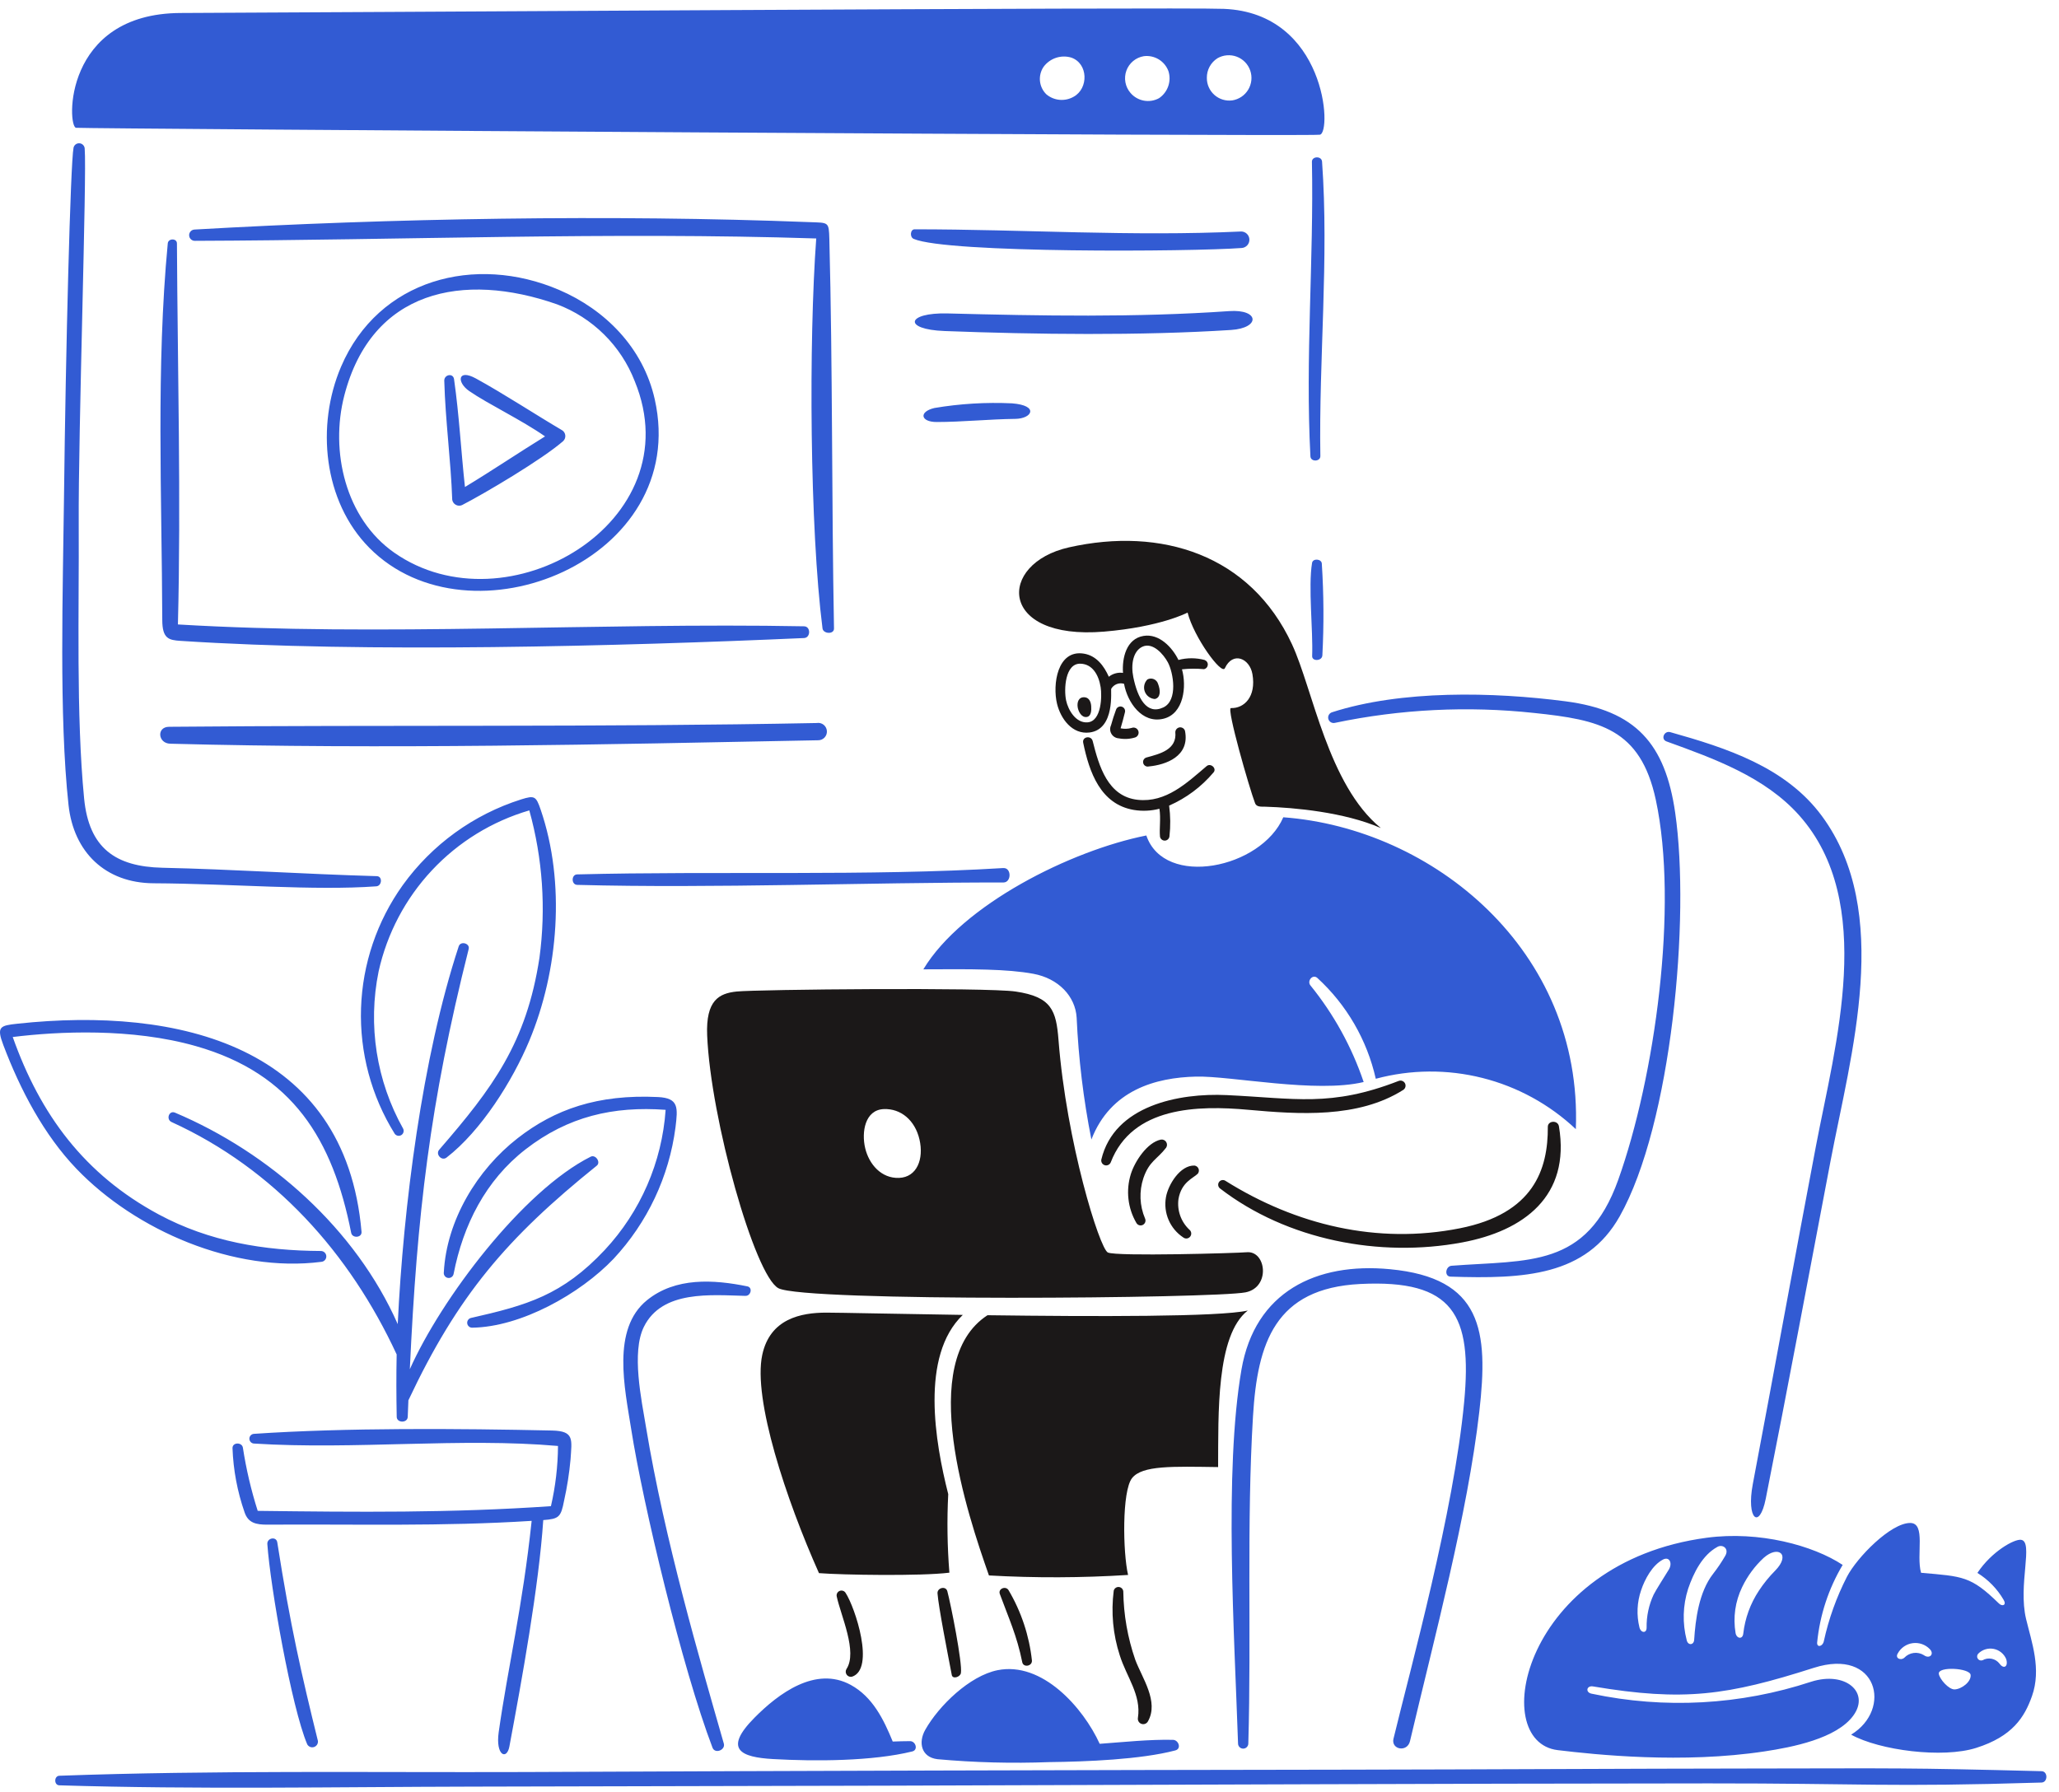 <svg width="162" height="141" viewBox="0 0 162 141" fill="none" xmlns="http://www.w3.org/2000/svg">
<path d="M13.299 57.188C30.302 57.032 47.238 57.228 64.26 56.891C64.354 56.874 64.451 56.878 64.544 56.901C64.637 56.924 64.724 56.967 64.799 57.026C64.874 57.085 64.936 57.159 64.981 57.244C65.026 57.329 65.053 57.422 65.059 57.517C65.066 57.613 65.052 57.709 65.02 57.799C64.987 57.889 64.936 57.971 64.869 58.04C64.802 58.108 64.722 58.163 64.633 58.199C64.545 58.234 64.449 58.251 64.354 58.248C47.524 58.581 30.212 58.965 13.391 58.519C12.422 58.493 12.302 57.197 13.299 57.188ZM51.514 31.415C54.35 44.043 36.968 51.093 29.058 43.105C25.43 39.439 24.861 33.469 26.834 28.854C29.782 21.961 37.392 19.983 43.996 22.814C47.596 24.357 50.602 27.348 51.514 31.415ZM49.94 29.994C49.404 28.613 48.582 27.36 47.529 26.319C46.476 25.276 45.214 24.468 43.828 23.947C36.414 21.35 29.235 22.836 27.089 31.125C25.956 35.5 27.177 40.8 31.02 43.488C39.849 49.664 54.499 41.088 49.94 29.994V29.994ZM13.921 19.155C13.921 18.734 13.237 18.744 13.2 19.149C12.276 28.86 12.733 39.034 12.768 48.797C12.773 50.26 13.284 50.367 14.201 50.427C28.754 51.385 48.738 50.849 63.263 50.205C63.787 50.182 63.802 49.29 63.263 49.281C47.036 48.977 29.965 50.092 13.998 49.135C14.248 39.343 13.973 29.006 13.921 19.155ZM64.714 49.448C64.769 49.88 65.627 49.938 65.618 49.454C65.428 39.256 65.516 28.982 65.252 18.815C65.215 17.417 65.191 17.538 63.675 17.477C48.129 16.872 30.788 17.17 15.305 18.062C15.188 18.067 15.077 18.119 14.997 18.206C14.918 18.294 14.876 18.409 14.882 18.526C14.887 18.644 14.939 18.755 15.026 18.834C15.114 18.914 15.229 18.956 15.347 18.95C31.586 18.895 47.999 18.238 64.22 18.764C63.627 26.842 63.706 41.527 64.714 49.448ZM44.169 33.82C42.26 32.7 39.58 30.949 37.442 29.78C36.014 28.998 35.904 30.068 36.925 30.775C38.365 31.771 41.039 33.048 42.884 34.338C40.767 35.644 38.737 37.019 36.582 38.32C36.273 35.48 36.13 32.684 35.724 29.836C35.651 29.325 34.941 29.474 34.955 29.959C35.041 33.113 35.473 36.212 35.581 39.323C35.594 39.407 35.627 39.487 35.676 39.557C35.725 39.626 35.79 39.684 35.865 39.724C35.94 39.765 36.023 39.788 36.108 39.791C36.193 39.794 36.278 39.778 36.355 39.743C38.211 38.784 42.656 36.147 44.302 34.716C44.368 34.656 44.419 34.58 44.449 34.496C44.479 34.411 44.487 34.321 44.474 34.232C44.461 34.144 44.426 34.06 44.373 33.988C44.32 33.916 44.249 33.858 44.169 33.82ZM96.856 25.964C99.18 25.814 99.099 24.313 96.705 24.48C89.383 24.991 81.889 24.852 74.553 24.663C71.325 24.581 71.004 25.922 74.318 26.047C81.48 26.319 89.725 26.421 96.854 25.964H96.856ZM104.042 51.58C104.169 49.166 104.154 46.747 103.998 44.335C103.964 43.969 103.295 43.918 103.232 44.291C102.919 46.168 103.316 49.582 103.239 51.62C103.22 52.059 104.012 52.021 104.04 51.58H104.042ZM14.229 1.022C23.507 0.995 92.633 0.548 96.29 0.697C104.333 1.023 104.81 10.448 103.845 10.599C102.817 10.759 6.996 10.136 5.985 10.055C5.283 9.998 4.952 1.049 14.229 1.022ZM94.954 6.13C94.951 6.382 95.003 6.633 95.106 6.864C95.208 7.095 95.359 7.301 95.548 7.469C95.737 7.637 95.96 7.762 96.201 7.836C96.443 7.911 96.698 7.932 96.948 7.9C97.207 7.86 97.455 7.764 97.673 7.618C97.891 7.471 98.074 7.279 98.209 7.054C98.344 6.83 98.428 6.578 98.455 6.317C98.482 6.056 98.451 5.792 98.365 5.545C98.279 5.297 98.139 5.071 97.956 4.884C97.772 4.696 97.55 4.551 97.304 4.459C97.058 4.367 96.796 4.331 96.534 4.352C96.272 4.373 96.019 4.451 95.791 4.581C95.531 4.746 95.317 4.974 95.17 5.245C95.024 5.516 94.949 5.82 94.954 6.127V6.13ZM88.943 7.308C89.213 7.627 89.584 7.842 89.995 7.918C90.405 7.994 90.828 7.926 91.194 7.725C91.53 7.497 91.783 7.166 91.916 6.782C92.049 6.399 92.054 5.982 91.931 5.595C91.788 5.21 91.519 4.885 91.169 4.672C90.818 4.459 90.406 4.37 89.998 4.42C89.689 4.47 89.399 4.601 89.157 4.801C88.916 5 88.732 5.261 88.624 5.555C88.517 5.849 88.49 6.167 88.546 6.475C88.602 6.783 88.739 7.071 88.943 7.308ZM82.323 7.419C82.619 7.669 82.985 7.821 83.37 7.855C83.755 7.889 84.142 7.804 84.477 7.61C85.657 6.959 85.629 4.993 84.282 4.53C83.89 4.414 83.472 4.421 83.084 4.55C82.696 4.679 82.357 4.924 82.112 5.251C81.887 5.58 81.785 5.977 81.823 6.373C81.862 6.769 82.038 7.139 82.322 7.418L82.323 7.419ZM103.221 12.734C103.375 20.439 102.692 28.148 103.102 35.908C103.126 36.362 103.891 36.331 103.884 35.89C103.76 28.249 104.566 20.34 104.018 12.716C103.985 12.257 103.212 12.281 103.22 12.732L103.221 12.734ZM97.66 18.215C89.023 18.618 80.56 18.044 71.96 18.043C71.621 18.043 71.558 18.654 71.888 18.797C74.531 19.939 93.782 19.809 97.697 19.514C97.864 19.502 98.02 19.426 98.133 19.302C98.246 19.178 98.306 19.015 98.301 18.847C98.297 18.679 98.227 18.52 98.108 18.402C97.988 18.284 97.828 18.217 97.66 18.215ZM12.088 69.501C18.246 69.533 24.704 70.099 29.609 69.741C30.053 69.708 30.115 68.954 29.648 68.941C23.841 68.774 18.282 68.401 12.788 68.28C9.068 68.197 6.999 66.719 6.619 62.836C5.979 56.282 6.231 47.957 6.194 41.277C6.152 33.954 6.838 13.749 6.664 11.701C6.661 11.593 6.618 11.49 6.543 11.412C6.469 11.333 6.369 11.285 6.262 11.275C6.154 11.265 6.047 11.294 5.959 11.357C5.872 11.421 5.811 11.514 5.787 11.619C5.544 12.832 5.167 27.632 5.036 39.083C4.953 46.338 4.631 56.36 5.392 63.345C5.794 67.049 8.286 69.483 12.088 69.501ZM78.941 68.303C68.403 68.953 56.28 68.525 45.408 68.803C44.941 68.814 44.939 69.614 45.413 69.627C56.179 69.914 68.207 69.428 78.947 69.439C79.593 69.439 79.594 68.265 78.941 68.305V68.303ZM73.514 32.105C72.269 32.4 72.433 33.205 73.689 33.206C75.679 33.206 77.828 32.984 79.889 32.959C81.208 32.943 81.772 31.904 79.624 31.737C77.58 31.641 75.531 31.764 73.514 32.104V32.105ZM107.292 85.141C106.357 82.373 104.935 79.794 103.094 77.526C102.83 77.176 103.272 76.638 103.637 76.941C105.949 79.055 107.558 81.827 108.245 84.884C110.989 84.147 113.875 84.125 116.631 84.819C119.386 85.512 121.917 86.899 123.985 88.848C124.529 74.754 112.722 65.177 100.968 64.308C99.235 68.334 91.615 69.912 90.192 65.74C84.261 66.919 75.714 71.181 72.648 76.273C76.53 76.248 79.228 76.242 81.3 76.623C83.276 76.987 84.607 78.39 84.709 80.069C84.855 83.292 85.243 86.499 85.87 89.663C87.376 85.765 90.93 84.785 94.105 84.713C96.856 84.649 103.523 86.039 107.292 85.14V85.141ZM105.035 56.878C110.189 55.799 115.48 55.537 120.715 56.101C125.83 56.637 129.067 57.316 130.276 62.93C132.078 71.308 130.202 84.785 127.315 92.851C124.83 99.791 120.278 99.135 114.205 99.597C113.739 99.632 113.614 100.437 114.126 100.453C119.905 100.642 124.786 100.413 127.435 95.71C131.52 88.459 133.001 72.254 131.803 63.954C131.018 58.518 128.71 55.904 123.166 55.182C117.483 54.441 110.263 54.28 104.784 56.051C104.68 56.089 104.594 56.165 104.544 56.264C104.494 56.363 104.484 56.478 104.516 56.584C104.548 56.69 104.62 56.78 104.717 56.835C104.813 56.889 104.927 56.905 105.035 56.878V56.878ZM131.124 58.341C134.84 59.685 138.862 61.128 141.561 64.16C147.644 70.989 144.393 82.204 142.876 90.181C141.192 99.042 139.586 107.916 137.909 116.775C137.385 119.545 138.434 120.407 138.927 117.93C140.685 109.089 142.337 100.206 144.026 91.35C145.629 82.944 148.921 71.767 143.339 64.201C140.494 60.346 135.826 58.851 131.41 57.608C130.937 57.478 130.638 58.165 131.124 58.342V58.341ZM109.638 136.807C109.43 137.669 110.723 137.913 110.937 137.002C112.856 128.853 115.462 119.163 116.39 111.083C117.126 104.679 116.601 100.553 109.359 99.868C103.547 99.313 98.736 101.651 97.678 107.763C96.295 115.751 97.123 128.658 97.408 137.184C97.407 137.291 97.449 137.394 97.523 137.471C97.598 137.547 97.701 137.591 97.808 137.592C97.915 137.593 98.018 137.552 98.094 137.477C98.171 137.402 98.215 137.3 98.216 137.193C98.462 128.665 98.073 119.89 98.584 111.442C98.933 105.655 100.32 101.371 107.015 101.032C114.374 100.661 115.843 103.466 115.198 110.321C114.379 119.017 110.994 131.203 109.64 136.806L109.638 136.807ZM145.317 124.065C146.107 122.546 148.749 119.845 150.285 119.836C151.562 119.83 150.742 122.34 151.147 123.756C154.446 124.046 155.054 124.007 157.266 126.164C157.549 126.442 157.889 126.295 157.647 125.892C157.144 125.024 156.434 124.294 155.58 123.766C156.704 122.074 158.483 121.088 159.015 121.161C160.021 121.3 158.763 124.698 159.41 127.392C159.847 129.213 160.631 131.326 159.874 133.461C159.286 135.121 158.34 136.632 155.48 137.536C152.854 138.369 147.883 137.734 145.644 136.492C148.914 134.508 147.726 129.631 142.711 131.234C135.912 133.407 132.489 133.899 125.334 132.697C124.829 132.612 124.711 133.171 125.236 133.271C130.974 134.488 136.932 134.163 142.503 132.327C145.217 131.47 147.129 133.171 145.829 134.977C144.511 136.809 140.984 137.484 138.844 137.808C132.382 138.791 125.539 138.069 122.56 137.71C117.02 137.044 119.854 122.924 134.281 120.999C138.414 120.447 142.659 121.602 144.979 123.136C143.87 125 143.184 127.084 142.971 129.243C142.941 129.662 143.4 129.564 143.494 129.153C143.879 127.385 144.492 125.674 145.318 124.064L145.317 124.065ZM130.841 122.715C130 123.16 129.411 124.262 129.12 125.133C128.797 126.073 128.752 127.085 128.989 128.05C129.1 128.499 129.555 128.543 129.554 128.07C129.539 127.175 129.727 126.289 130.105 125.478C130.244 125.18 130.997 124.001 131.297 123.51C131.612 122.999 131.347 122.451 130.842 122.715L130.841 122.715ZM135.128 121.716C133.937 122.36 133.24 123.784 132.82 125.016C132.399 126.326 132.361 127.729 132.709 129.061C132.807 129.489 133.267 129.458 133.295 129.033C133.396 127.478 133.657 125.279 134.785 123.838C135.135 123.388 135.454 122.915 135.74 122.422C136.065 121.867 135.55 121.486 135.13 121.713L135.128 121.716ZM138.768 122.578C138.063 123.232 137.487 124.013 137.071 124.881C136.525 126.006 136.344 127.273 136.554 128.505C136.639 128.944 137.109 129.019 137.159 128.538C137.297 127.338 137.715 126.186 138.38 125.177C138.755 124.604 139.187 124.071 139.67 123.585C140.909 122.324 139.923 121.558 138.77 122.577L138.768 122.578ZM155.979 130.642C156.197 130.514 156.454 130.47 156.702 130.52C156.95 130.569 157.171 130.708 157.323 130.909C157.668 131.384 158.035 131.117 157.839 130.53C157.751 130.328 157.616 130.151 157.444 130.014C157.272 129.876 157.069 129.783 156.853 129.743C156.636 129.702 156.414 129.715 156.204 129.78C155.993 129.846 155.803 129.962 155.648 130.118C155.597 130.169 155.566 130.236 155.559 130.307C155.551 130.378 155.568 130.45 155.607 130.511C155.645 130.571 155.703 130.617 155.771 130.64C155.839 130.663 155.913 130.663 155.98 130.639L155.979 130.642ZM152.544 131.706C152.6 132.118 153.331 132.955 153.793 132.933C154.337 132.907 155.1 132.337 155.047 131.793C154.994 131.249 152.465 131.1 152.545 131.703L152.544 131.706ZM149.832 130.438C150.025 130.234 150.282 130.102 150.561 130.065C150.839 130.027 151.122 130.087 151.362 130.234C151.815 130.571 152.22 130.151 151.834 129.761C151.662 129.583 151.451 129.448 151.217 129.366C150.983 129.285 150.733 129.26 150.488 129.293C150.243 129.326 150.009 129.416 149.805 129.557C149.601 129.697 149.433 129.883 149.315 130.101C149.075 130.49 149.57 130.689 149.833 130.435L149.832 130.438ZM53.146 88.715C53.332 87.165 53.424 86.402 51.771 86.322C47.021 86.091 43.645 87.29 40.729 89.56C37.542 92.04 35.141 96.011 34.92 100.101C34.903 100.204 34.926 100.309 34.986 100.393C35.045 100.478 35.136 100.536 35.238 100.553C35.34 100.571 35.446 100.548 35.53 100.488C35.615 100.428 35.672 100.337 35.69 100.235C36.439 96.393 38.204 92.881 41.348 90.439C44.688 87.847 48.256 87.026 52.371 87.328C52.085 91.444 50.395 95.336 47.582 98.354C44.246 101.912 41.475 102.704 37.042 103.707C36.952 103.733 36.874 103.789 36.823 103.867C36.771 103.945 36.749 104.039 36.761 104.131C36.773 104.224 36.818 104.309 36.888 104.371C36.957 104.434 37.047 104.469 37.14 104.47C40.995 104.422 45.655 101.799 48.272 99.054C50.936 96.201 52.641 92.586 53.146 88.715ZM86.523 137.213C85.224 134.364 81.997 130.711 78.483 131.421C76.29 131.865 73.869 134.21 72.796 136.114C72.232 137.114 72.486 138.264 73.752 138.423C76.687 138.688 79.635 138.764 82.58 138.652C85.444 138.618 89.753 138.452 92.473 137.733C92.981 137.599 92.729 136.906 92.284 136.9C90.371 136.861 88.444 137.075 86.523 137.213ZM60.821 138.413C64.13 138.6 68.642 138.587 71.776 137.814C72.263 137.694 72.046 137.003 71.603 137.003C71.147 137.003 70.693 137.019 70.239 137.035C69.526 135.292 68.658 133.519 66.938 132.579C64.172 131.068 61.251 133.25 59.351 135.172C56.894 137.657 58.286 138.27 60.821 138.413ZM25.267 99.29C25.377 99.285 25.482 99.237 25.558 99.156C25.634 99.075 25.676 98.968 25.674 98.858C25.673 98.747 25.629 98.641 25.55 98.562C25.473 98.483 25.367 98.438 25.256 98.435C20.785 98.414 16.469 97.7 12.492 95.561C6.655 92.422 3.167 87.711 1.002 81.598C4.589 81.154 10.364 80.876 15.412 82.314C23.051 84.488 26.188 89.694 27.63 97.006C27.718 97.454 28.485 97.402 28.445 96.927C27.175 82.236 13.987 79.198 1.39 80.549C-0.002 80.698 -0.289 80.776 0.264 82.237C1.597 85.759 3.454 89.292 6.015 91.965C10.69 96.841 18.446 100.163 25.267 99.29ZM160.63 139.367C149.792 139.09 149.28 139.145 138.441 139.156C127.601 139.167 116.754 139.233 105.911 139.248C84.336 139.276 62.761 139.338 41.185 139.434C29.086 139.474 16.739 139.288 4.671 139.726C4.245 139.742 4.237 140.466 4.665 140.479C15.496 140.812 26.359 140.604 37.193 140.581C48.038 140.558 58.881 140.534 69.722 140.507C91.297 140.445 112.873 140.34 134.448 140.328C146.614 140.321 148.462 140.636 160.623 140.261C161.13 140.246 161.138 139.381 160.63 139.367ZM40.078 137.424C41.059 132.192 42.395 124.818 42.743 119.609C43.986 119.514 44.131 119.38 44.383 118.076C44.621 117.007 44.79 115.924 44.89 114.833C44.986 113.278 45.211 112.601 43.435 112.562C36.119 112.402 27.214 112.333 19.983 112.823C19.884 112.828 19.79 112.872 19.722 112.946C19.654 113.019 19.618 113.116 19.621 113.216C19.624 113.316 19.666 113.411 19.738 113.481C19.81 113.55 19.906 113.589 20.006 113.588C27.886 114.088 36.287 113.105 43.903 113.777C43.892 115.372 43.705 116.96 43.347 118.514C35.524 119.056 28.094 118.979 20.276 118.883C19.758 117.258 19.368 115.594 19.11 113.908C19.034 113.464 18.281 113.477 18.293 113.952C18.356 115.669 18.675 117.367 19.24 118.99C19.524 119.84 20.147 119.974 21.054 119.968C28.082 119.921 34.771 120.12 41.83 119.67C41.101 126.538 39.981 131.055 39.237 136.296C38.979 138.145 39.874 138.517 40.078 137.427V137.424ZM58.663 101.964C59.075 101.974 59.242 101.308 58.801 101.218C56.143 100.677 53.145 100.49 50.903 102.309C48.102 104.581 49.158 109.244 49.656 112.42C50.593 118.402 53.696 131.324 56.06 137.519C56.256 138.033 57.094 137.699 56.949 137.194C55.07 130.627 52.301 121.196 50.829 112.306C50.467 110.126 49.673 106.412 50.657 104.41C52.095 101.485 55.978 101.907 58.663 101.967V101.964ZM21.034 121.495C21.267 124.859 22.935 134.326 24.17 137.248C24.218 137.34 24.297 137.413 24.394 137.454C24.491 137.494 24.598 137.499 24.698 137.469C24.798 137.438 24.885 137.374 24.942 137.287C25 137.199 25.025 137.094 25.014 136.99C23.737 131.81 22.845 127.941 21.816 121.361C21.739 120.866 21 121.011 21.034 121.495ZM31.05 89.203C31.105 89.284 31.189 89.341 31.285 89.363C31.381 89.385 31.481 89.369 31.566 89.32C31.651 89.271 31.714 89.192 31.742 89.098C31.771 89.004 31.763 88.903 31.721 88.814C29.613 85.054 28.927 80.661 29.789 76.438C30.45 73.457 31.898 70.709 33.984 68.48C36.07 66.251 38.716 64.623 41.646 63.766C42.695 67.538 42.967 71.484 42.444 75.363C41.42 82.055 38.766 85.609 34.557 90.465C34.245 90.825 34.749 91.381 35.134 91.084C37.851 88.988 40.327 85.046 41.644 81.892C43.949 76.373 44.5 69.446 42.544 63.722C42.177 62.648 42.066 62.569 41.008 62.9C37.257 64.089 33.989 66.455 31.689 69.648C29.662 72.48 28.52 75.849 28.406 79.329C28.292 82.809 29.212 86.245 31.05 89.203ZM31.213 111.486C31.222 111.979 32.063 111.986 32.08 111.49C32.096 111.055 32.113 110.62 32.132 110.185C36.023 101.921 39.885 97.412 46.955 91.72C47.288 91.452 46.862 90.82 46.473 91.016C41.13 93.698 34.708 102.199 32.245 107.738C32.812 95.582 33.809 86.843 36.876 74.67C36.987 74.226 36.238 74.017 36.092 74.461C33.214 83.198 31.734 94.984 31.293 104.189C27.983 96.698 21.226 90.703 13.768 87.549C13.297 87.35 13.046 88.08 13.498 88.288C21.584 91.976 27.515 98.603 31.209 106.575C31.175 108.21 31.181 109.844 31.213 111.486Z" fill="#325BD3"/>
<path fill-rule="evenodd" clip-rule="evenodd" d="M91.751 90.305C91.029 91.244 90.428 91.35 89.965 92.689C89.616 93.734 89.661 94.87 90.093 95.883C90.134 95.973 90.138 96.076 90.104 96.17C90.07 96.263 90.002 96.34 89.912 96.384C89.823 96.428 89.72 96.435 89.626 96.405C89.531 96.374 89.452 96.308 89.405 96.22C89.071 95.646 88.86 95.009 88.786 94.348C88.711 93.688 88.775 93.02 88.972 92.386C89.281 91.393 90.254 89.896 91.332 89.671C91.412 89.657 91.494 89.666 91.568 89.698C91.642 89.73 91.705 89.783 91.75 89.85C91.794 89.918 91.818 89.997 91.818 90.077C91.819 90.158 91.795 90.237 91.751 90.305ZM94.239 92.356C94.283 92.301 94.312 92.235 94.323 92.166C94.334 92.096 94.326 92.025 94.3 91.96C94.274 91.894 94.231 91.837 94.175 91.793C94.12 91.75 94.053 91.722 93.984 91.713C92.852 91.672 91.907 93.222 91.736 94.203C91.629 94.805 91.701 95.425 91.942 95.988C92.183 96.55 92.584 97.029 93.094 97.367C93.174 97.431 93.278 97.461 93.38 97.449C93.431 97.443 93.481 97.427 93.525 97.403C93.57 97.378 93.609 97.344 93.641 97.304C93.673 97.264 93.697 97.218 93.711 97.169C93.725 97.12 93.729 97.068 93.723 97.017C93.717 96.966 93.701 96.917 93.677 96.873C93.652 96.828 93.618 96.788 93.578 96.757C93.253 96.452 93.006 96.074 92.857 95.654C92.708 95.234 92.662 94.785 92.722 94.343C92.955 93.011 93.875 92.713 94.239 92.356ZM122.656 88.627C122.57 88.117 121.778 88.175 121.781 88.663C121.802 92.013 120.67 95.498 114.854 96.65C108.364 97.937 101.962 96.387 96.422 92.917C96.343 92.862 96.245 92.841 96.15 92.858C96.056 92.874 95.971 92.927 95.915 93.004C95.858 93.082 95.835 93.179 95.848 93.274C95.862 93.369 95.913 93.455 95.989 93.514C101.256 97.573 108.552 98.975 115.044 97.761C119.893 96.855 123.578 94.117 122.656 88.627ZM98.082 98.534C97.401 98.599 87.817 98.879 87.163 98.553C86.51 98.226 83.911 89.892 83.282 81.828C83.101 79.506 82.738 78.436 79.908 78.019C77.616 77.681 59.559 77.852 57.953 78.019C56.573 78.164 55.525 78.706 55.639 81.467C55.911 88.031 59.376 100.363 61.244 101.364C63.276 102.452 95.594 102.172 98.001 101.689C99.987 101.29 99.624 98.389 98.082 98.534ZM72.344 89.662C71.99 88.138 70.874 87.219 69.542 87.269C68.046 87.325 67.773 89.092 68.072 90.344C68.375 91.612 69.343 92.737 70.737 92.684C72.154 92.629 72.698 91.187 72.344 89.662ZM74.534 125.205C74.415 124.761 73.731 124.936 73.762 125.372C73.838 126.431 74.558 130.091 74.886 131.801C74.953 132.145 75.545 131.964 75.602 131.648C75.74 130.905 74.805 126.207 74.535 125.205H74.534ZM79.345 125.114C79.123 124.765 78.513 125.008 78.665 125.422C79.349 127.291 80.011 128.697 80.431 130.796C80.517 131.225 81.209 131.117 81.192 130.667C80.981 128.705 80.351 126.812 79.346 125.114H79.345ZM89.323 130.604C88.722 128.871 88.403 127.052 88.379 125.218C88.37 125.128 88.33 125.044 88.265 124.981C88.201 124.918 88.116 124.88 88.025 124.873C87.935 124.867 87.846 124.893 87.773 124.947C87.7 125 87.648 125.078 87.627 125.166C87.407 126.875 87.569 128.612 88.102 130.251C88.629 131.939 89.809 133.37 89.53 135.17C89.513 135.268 89.531 135.37 89.582 135.457C89.632 135.543 89.712 135.609 89.807 135.643C89.901 135.676 90.005 135.675 90.099 135.639C90.192 135.603 90.27 135.535 90.319 135.447C91.201 133.889 89.861 132.04 89.323 130.604ZM66.535 125.345C66.49 125.266 66.417 125.206 66.331 125.176C66.244 125.146 66.15 125.148 66.065 125.181C65.98 125.215 65.91 125.278 65.867 125.359C65.825 125.44 65.813 125.534 65.834 125.623C66.152 127.119 67.496 129.989 66.595 131.335C66.555 131.403 66.536 131.481 66.54 131.56C66.545 131.638 66.572 131.714 66.618 131.778C66.664 131.841 66.728 131.89 66.802 131.917C66.876 131.945 66.956 131.951 67.032 131.933C68.879 131.335 67.276 126.472 66.535 125.345ZM74.606 117.566C73.575 113.517 72.385 106.687 75.753 103.464C70.49 103.386 66.104 103.286 65.017 103.285C63.022 103.285 60.584 103.759 59.974 106.606C59.226 110.097 61.861 118.015 64.436 123.783C66.25 123.928 72.451 124.028 74.697 123.747C74.532 121.69 74.501 119.626 74.606 117.566H74.606ZM77.695 103.489C72.07 107.145 76.123 119.17 77.809 123.965C81.456 124.17 85.111 124.157 88.756 123.926C88.342 122.15 88.269 117.324 89.067 116.309C89.865 115.293 92.262 115.39 95.84 115.438C95.866 111.303 95.669 105.079 98.172 103.121C95.943 103.626 86.119 103.6 77.696 103.489H77.695ZM110.036 85.057C104.699 87.131 101.905 86.419 96.501 86.168C92.785 85.994 87.665 86.973 86.65 91.246C86.634 91.34 86.653 91.436 86.702 91.517C86.752 91.598 86.83 91.657 86.921 91.685C87.012 91.712 87.11 91.705 87.196 91.665C87.282 91.625 87.351 91.555 87.389 91.468C89.08 87.06 94.245 86.966 98.215 87.325C102.186 87.683 106.858 88.007 110.402 85.762C110.487 85.709 110.548 85.626 110.574 85.529C110.6 85.433 110.589 85.33 110.543 85.242C110.497 85.153 110.419 85.085 110.325 85.051C110.231 85.017 110.128 85.02 110.036 85.059L110.036 85.057ZM108.634 65.149C104.484 61.747 103.304 54.258 101.657 50.706C98.386 43.642 91.366 41.438 84.106 43.069C78.448 44.341 78.525 50.398 86.859 49.7C91.305 49.327 93.423 48.21 93.438 48.201C93.938 50.15 96.114 53.132 96.37 52.581C96.998 51.229 98.324 51.8 98.54 53.043C98.853 54.846 97.869 55.755 96.846 55.715C96.481 55.701 98.298 62.029 98.751 63.21C98.869 63.519 99.264 63.467 99.549 63.476C101.842 63.545 105.777 63.906 108.634 65.152V65.149ZM91.985 63.39C93.334 62.8 94.529 61.907 95.478 60.781C95.76 60.461 95.253 60.014 94.938 60.281C93.377 61.606 91.742 63.173 89.519 62.934C87.15 62.681 86.465 60.27 85.971 58.309C85.854 57.842 85.126 57.961 85.225 58.444C85.699 60.745 86.579 63.294 89.219 63.732C89.886 63.84 90.569 63.808 91.223 63.638C91.343 64.418 91.205 65.172 91.267 65.835C91.283 65.924 91.331 66.004 91.401 66.06C91.471 66.117 91.559 66.146 91.649 66.144C91.739 66.141 91.825 66.106 91.891 66.045C91.958 65.984 92 65.902 92.011 65.813C92.102 65.007 92.093 64.193 91.985 63.39ZM93.235 57.512C93.21 57.423 93.153 57.347 93.077 57.296C93 57.245 92.907 57.223 92.816 57.233C92.724 57.244 92.64 57.288 92.577 57.355C92.514 57.423 92.478 57.51 92.473 57.602C92.613 58.99 91.262 59.316 90.211 59.601C90.117 59.625 90.037 59.685 89.987 59.768C89.938 59.851 89.923 59.95 89.947 60.044C89.97 60.138 90.03 60.218 90.114 60.268C90.197 60.318 90.296 60.332 90.39 60.308C91.712 60.183 93.628 59.525 93.235 57.514V57.512ZM89.032 57.279C88.75 57.358 88.453 57.368 88.167 57.308C88.287 56.89 88.41 56.475 88.508 56.051C88.533 55.96 88.522 55.862 88.476 55.779C88.43 55.696 88.354 55.634 88.264 55.606C88.173 55.579 88.076 55.587 87.991 55.63C87.907 55.673 87.842 55.747 87.811 55.836C87.668 56.225 87.522 56.665 87.414 57.069C87.364 57.176 87.341 57.294 87.346 57.411C87.352 57.529 87.386 57.644 87.447 57.745C87.507 57.847 87.591 57.932 87.692 57.993C87.793 58.054 87.907 58.09 88.025 58.097C88.454 58.179 88.898 58.155 89.316 58.026C89.366 58.008 89.412 57.981 89.452 57.945C89.492 57.91 89.524 57.866 89.547 57.818C89.57 57.77 89.582 57.717 89.585 57.664C89.587 57.61 89.578 57.557 89.559 57.507C89.54 57.457 89.512 57.411 89.475 57.373C89.438 57.334 89.394 57.303 89.345 57.282C89.296 57.261 89.243 57.249 89.19 57.249C89.136 57.248 89.083 57.258 89.034 57.279H89.032ZM85.854 55.565C85.834 55.247 85.701 54.889 85.333 54.864C84.852 54.831 84.73 55.273 84.792 55.658C84.845 55.977 85.085 56.466 85.489 56.418C85.877 56.373 85.873 55.856 85.854 55.565ZM91.119 53.822C91.095 53.736 91.052 53.658 90.994 53.592C90.936 53.525 90.863 53.473 90.782 53.439C90.701 53.404 90.612 53.389 90.524 53.393C90.436 53.398 90.35 53.422 90.273 53.465C90.151 53.589 90.068 53.745 90.033 53.914C89.997 54.084 90.011 54.261 90.074 54.423C90.136 54.585 90.243 54.726 90.383 54.828C90.522 54.931 90.689 54.992 90.862 55.003C91.342 54.896 91.303 54.297 91.119 53.822ZM94.791 51.934C94.113 51.752 93.399 51.75 92.719 51.929C92.227 50.925 91.194 49.838 89.975 50.037C88.614 50.259 88.273 51.782 88.357 52.947C88.16 52.918 87.96 52.931 87.768 52.983C87.576 53.035 87.396 53.126 87.241 53.251C86.86 52.391 86.26 51.591 85.279 51.432C83.184 51.091 82.798 53.875 83.169 55.388C83.46 56.563 84.363 57.806 85.723 57.637C87.768 57.384 87.371 54.272 87.431 54.195C87.531 54.026 87.685 53.897 87.868 53.826C88.051 53.756 88.252 53.749 88.439 53.806C88.699 55.252 89.847 56.956 91.531 56.556C93.151 56.172 93.374 53.994 92.996 52.666C93.57 52.604 94.15 52.6 94.725 52.654C94.805 52.639 94.877 52.599 94.932 52.538C94.987 52.478 95.02 52.402 95.028 52.321C95.035 52.24 95.016 52.159 94.973 52.09C94.93 52.021 94.865 51.968 94.79 51.939L94.791 51.934ZM91.529 55.665C92.701 55.116 92.319 52.92 91.886 52.117C91.543 51.481 90.697 50.499 89.874 50.891C89.158 51.233 88.961 52.269 89.168 53.282C89.506 54.926 90.217 56.28 91.529 55.665ZM86.597 54.066C86.445 53.111 85.957 52.248 85.005 52.223C83.793 52.192 83.698 54.258 83.88 55.114C84.043 55.876 84.647 56.907 85.566 56.839C86.681 56.756 86.707 54.75 86.598 54.067L86.597 54.066Z" fill="#1B1818"/>
</svg>
